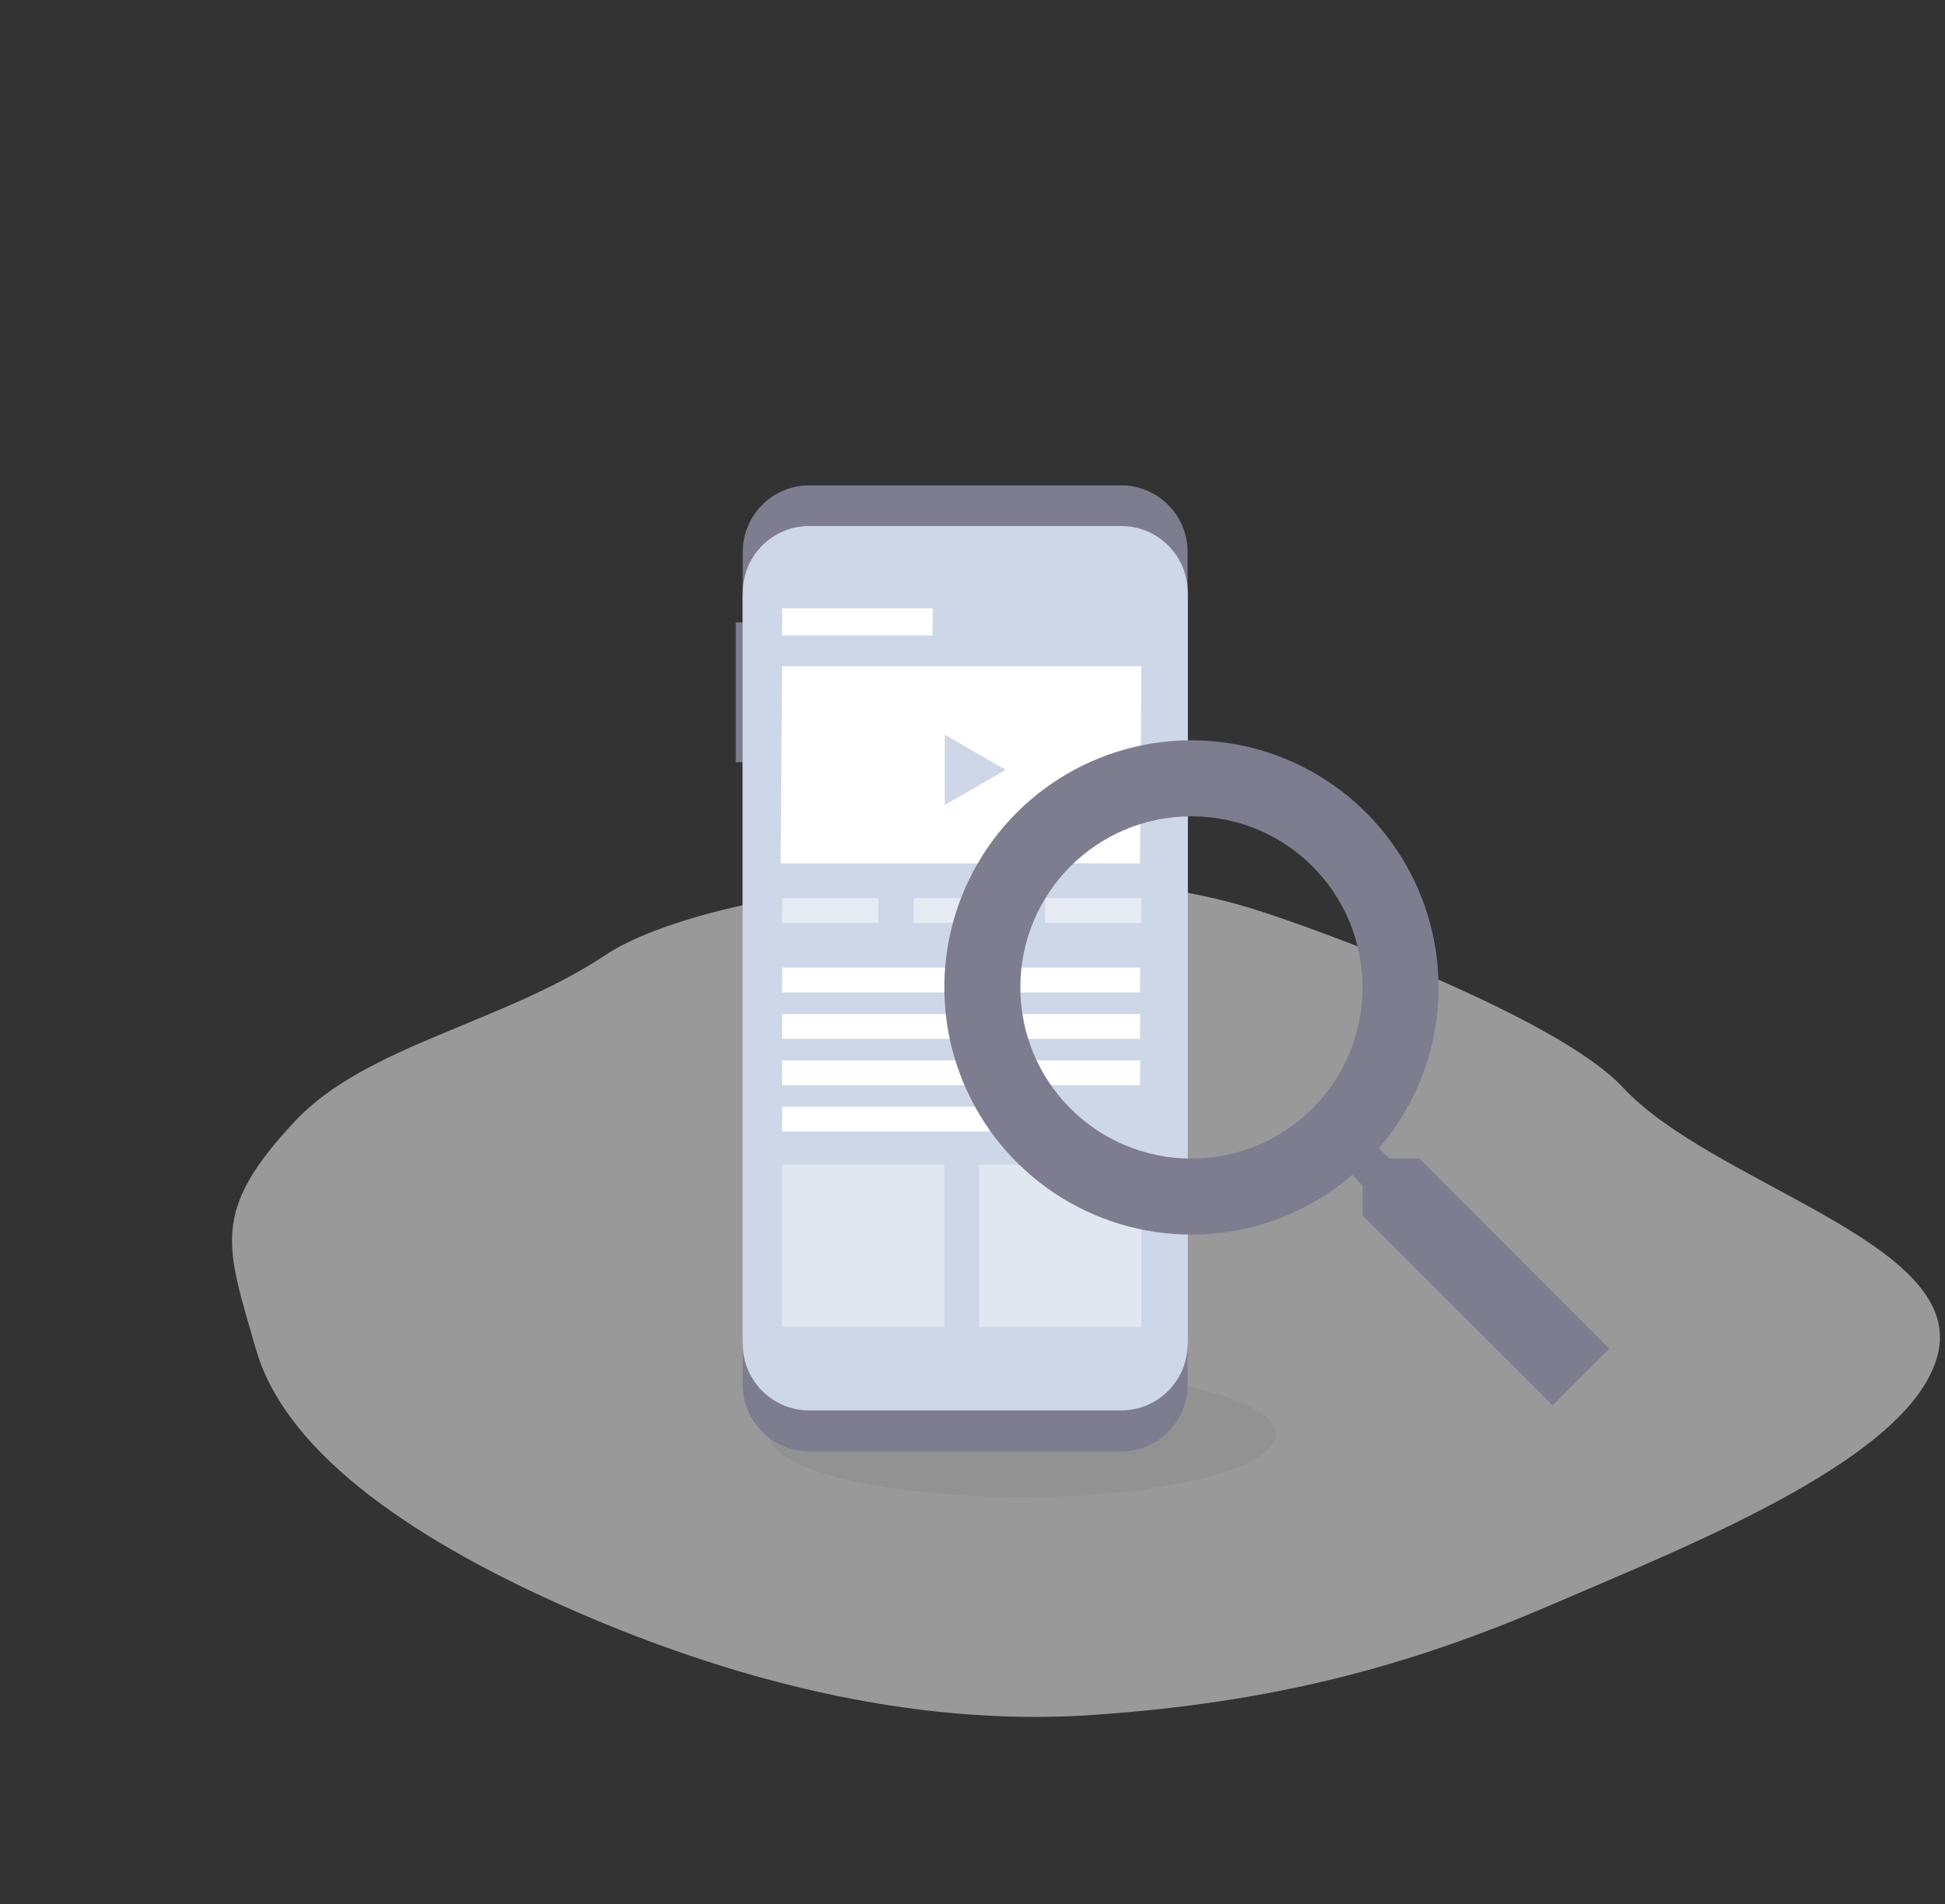 <svg width="189" height="185" viewBox="0 0 189 185" fill="none" xmlns="http://www.w3.org/2000/svg">
<rect x="0" y="0" width="189" height="185" fill="#333333" stroke="none"/>
<path opacity="0.5" fill-rule="evenodd" clip-rule="evenodd" d="M106.242 166.622C88.142 167.878 70.397 162.882 55.749 156.486C41.198 150.132 27.889 141.62 24.871 131.091C22.007 121.098 20.37 117.753 28.705 108.89C35.591 101.569 48.911 99.395 58.803 92.81C68.695 86.226 101.682 82.181 121.474 88.221C127.874 90.174 151.363 98.838 157.685 105.64C166.416 115.034 190.511 120.599 188.378 131.238C186.338 141.409 164.693 149.914 150.669 155.956C136.597 162.018 123.549 165.421 106.242 166.622Z" fill="white"/>
<ellipse opacity="0.05" cx="99.309" cy="139.338" rx="24.63" ry="6.116" fill="black"/>
<path d="M72.45 60.468H71.489V74.054H72.45V60.468Z" fill="#7E7C8F"/>
<path d="M108.937 47.157H78.638C75.069 47.157 72.175 50.051 72.175 53.62V134.556C72.175 138.125 75.069 141.019 78.638 141.019H108.937C112.507 141.019 115.401 138.125 115.401 134.556V53.62C115.401 50.051 112.507 47.157 108.937 47.157Z" fill="#7E7C8F"/>
<path d="M108.937 51.549H78.638C75.069 51.549 72.175 54.443 72.175 58.012V130.576C72.175 134.146 75.069 137.04 78.638 137.04H108.937C112.507 137.04 115.401 134.146 115.401 130.576V58.012C115.401 54.443 112.507 51.549 108.937 51.549Z" fill="#CDD7E7"/>
<path d="M108.948 51.107H78.641C75.07 51.107 72.176 54.001 72.176 57.572V130.155C72.176 133.726 75.07 136.62 78.641 136.62H108.948C112.519 136.62 115.413 133.726 115.413 130.155V57.572C115.413 54.001 112.519 51.107 108.948 51.107Z" fill="#CDD7E7"/>
<path d="M90.632 59.102H76.014L75.995 61.738H90.614L90.632 59.102Z" fill="white"/>
<path opacity="0.5" d="M85.359 87.259H76.011L75.994 89.674H85.342L85.359 87.259Z" fill="white"/>
<path opacity="0.5" d="M98.134 87.259H88.785L88.767 89.674H98.116L98.134 87.259Z" fill="white"/>
<path opacity="0.5" d="M110.907 87.259H101.559L101.541 89.674H110.889L110.907 87.259Z" fill="white"/>
<path d="M110.794 94.016H76.011L75.994 96.429H110.777L110.794 94.016Z" fill="white"/>
<path d="M110.794 98.521H76.011L75.994 100.934H110.777L110.794 98.521Z" fill="white"/>
<path d="M110.794 103.026H76.011L75.994 105.439H110.777L110.794 103.026Z" fill="white"/>
<path d="M96.153 107.531H76.011L75.994 109.944H96.136L96.153 107.531Z" fill="white"/>
<path d="M110.91 64.734H75.994L75.859 83.88H110.775L110.91 64.734Z" fill="white"/>
<path d="M91.802 71.38L97.725 74.8L91.802 78.219L91.802 71.38Z" fill="#CDD7E7"/>
<rect opacity="0.4" x="75.994" y="113.162" width="15.768" height="15.768" fill="white"/>
<rect opacity="0.4" x="95.141" y="113.162" width="15.768" height="15.768" fill="white"/>
<path d="M137.94 112.564H135.021L133.987 111.566C137.733 107.222 139.791 101.675 139.787 95.939C139.787 91.19 138.379 86.548 135.74 82.599C133.102 78.65 129.351 75.572 124.964 73.755C120.576 71.937 115.748 71.462 111.09 72.388C106.432 73.315 102.153 75.602 98.795 78.96C95.437 82.318 93.15 86.597 92.223 91.255C91.297 95.913 91.772 100.741 93.59 105.129C95.407 109.516 98.485 113.267 102.434 115.905C106.383 118.544 111.025 119.952 115.774 119.952C121.722 119.952 127.19 117.772 131.401 114.152L132.398 115.186V118.105L150.87 136.539L156.374 131.035L137.94 112.564ZM115.774 112.564C106.576 112.564 99.15 105.138 99.15 95.939C99.15 86.741 106.576 79.315 115.774 79.315C124.973 79.315 132.398 86.741 132.398 95.939C132.398 105.138 124.973 112.564 115.774 112.564Z" fill="#7E7C8F"/>
</svg>
